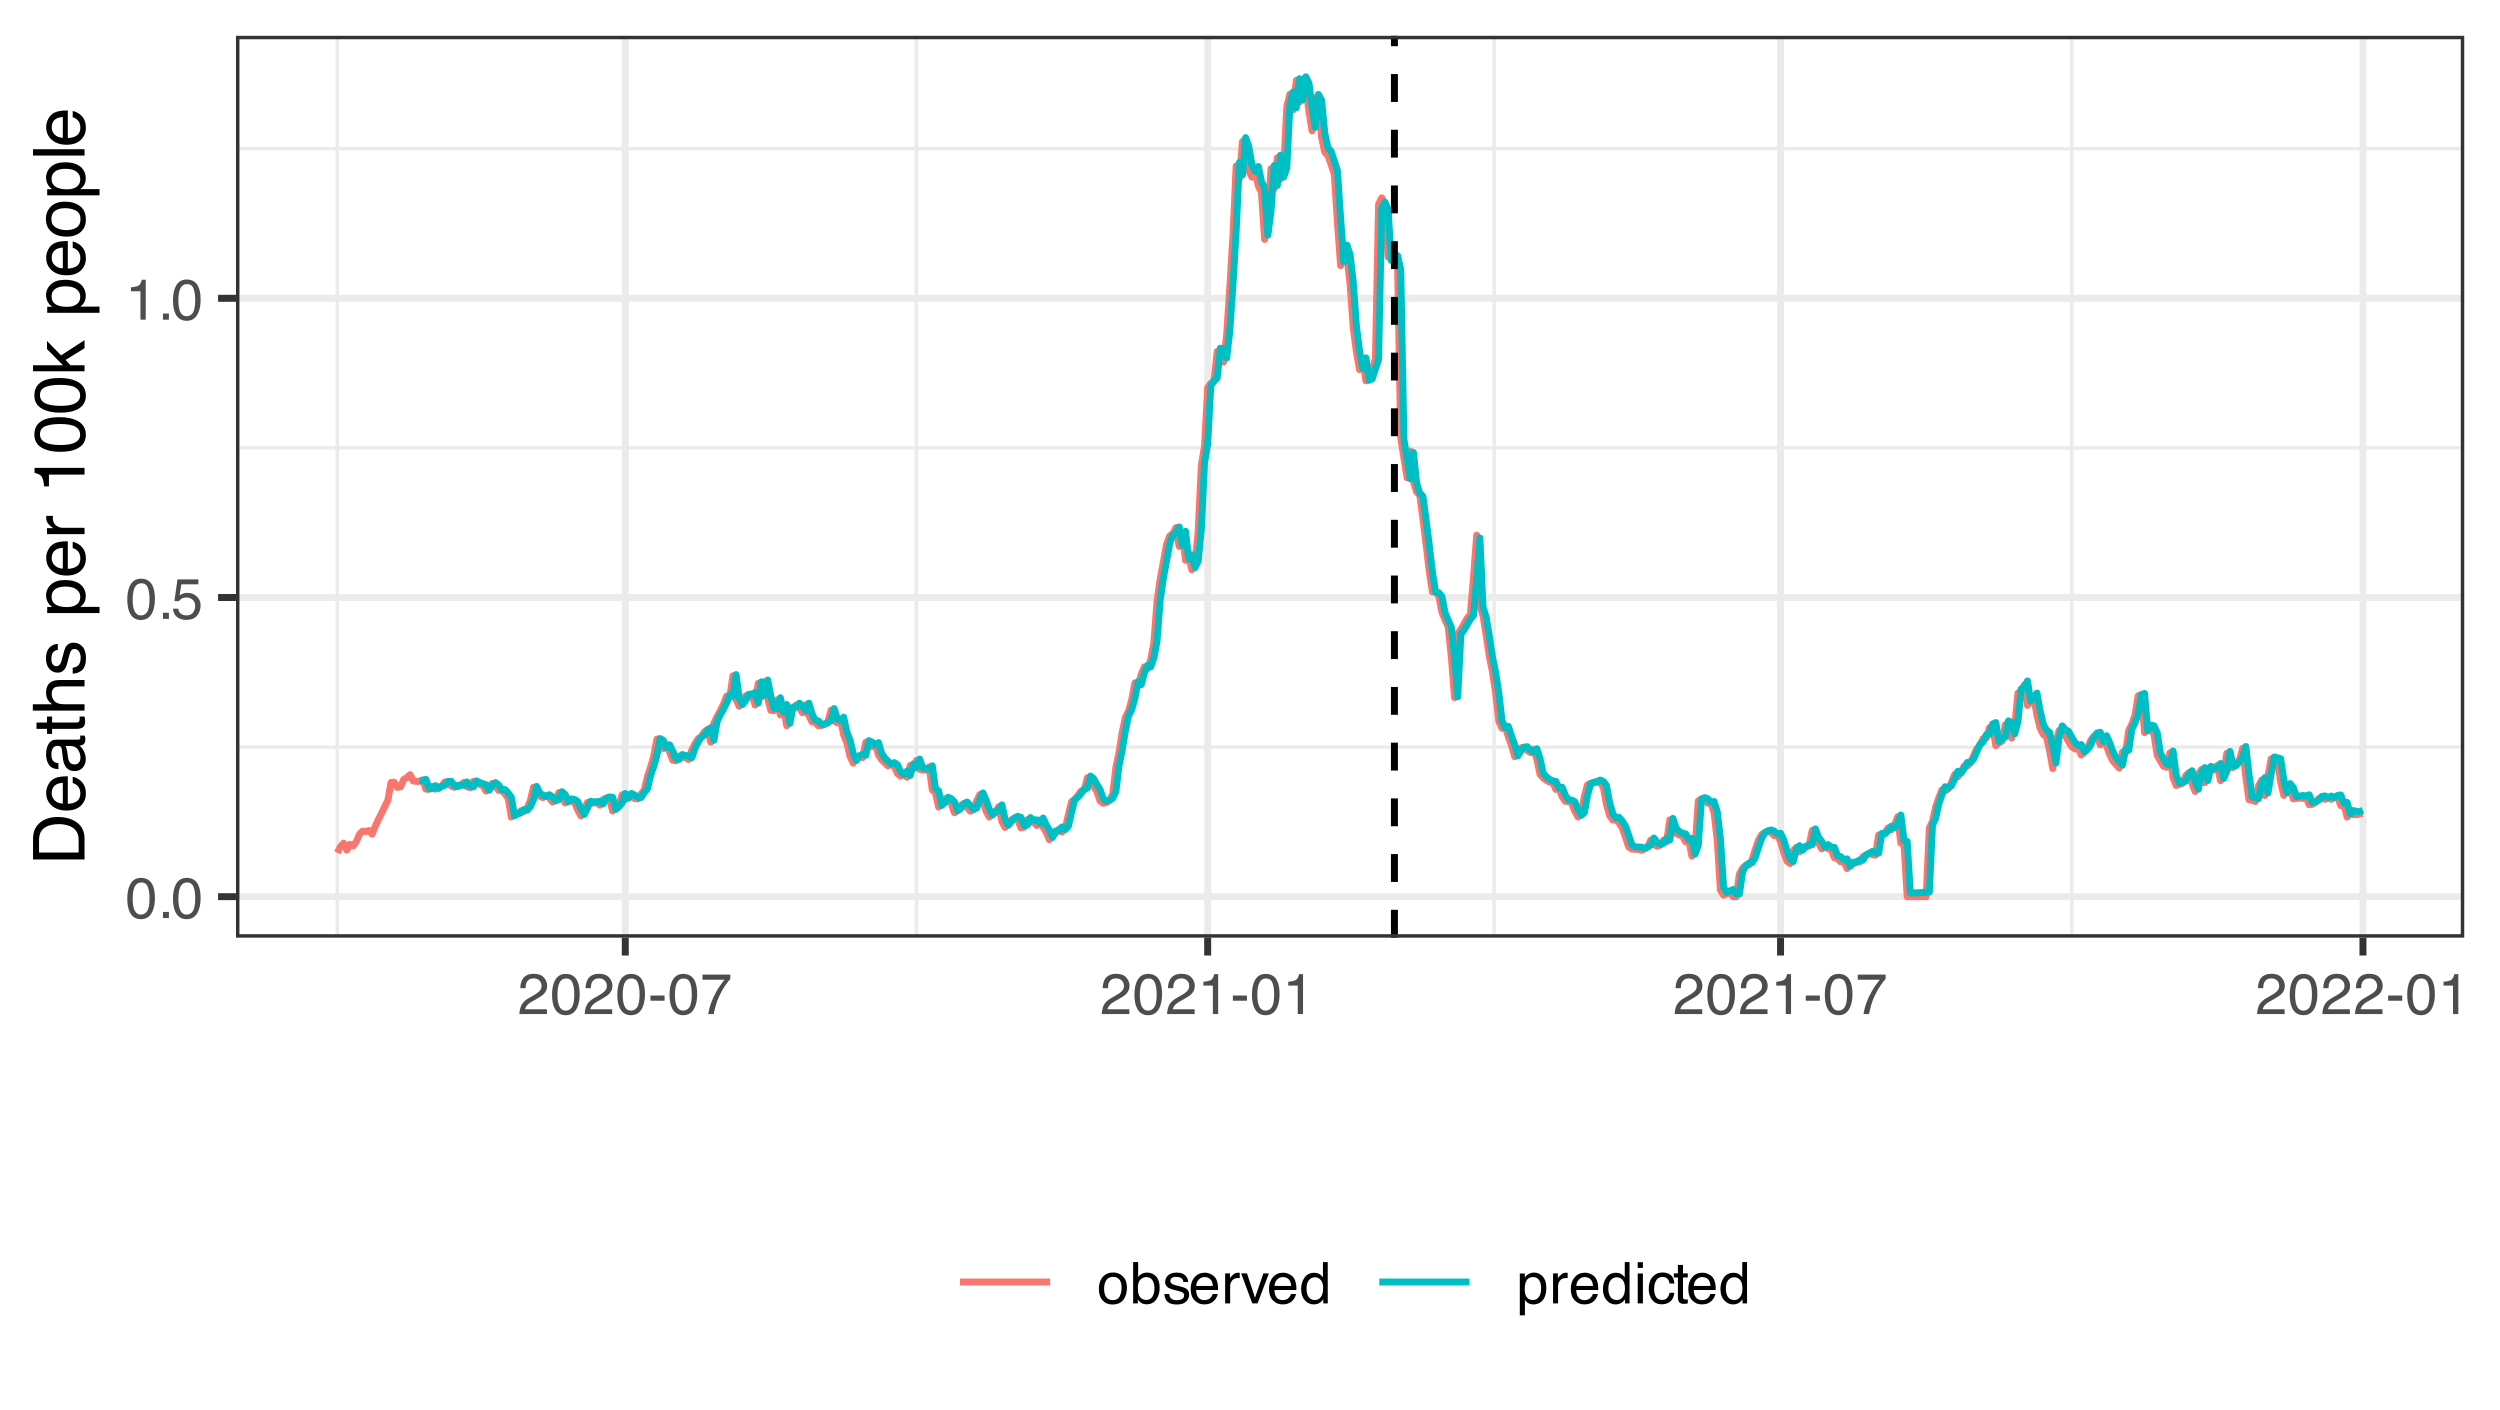<?xml version="1.0" encoding="UTF-8"?>
<svg xmlns="http://www.w3.org/2000/svg" xmlns:xlink="http://www.w3.org/1999/xlink" width="383" height="216" viewBox="0 0 383 216">
<defs>
<g>
<g id="glyph-0-0">
<path d="M 0.281 0 L 0.281 -6.312 L 5.297 -6.312 L 5.297 0 Z M 4.5 -0.797 L 4.5 -5.516 L 1.078 -5.516 L 1.078 -0.797 Z M 4.5 -0.797 "/>
</g>
<g id="glyph-0-1">
<path d="M 2.375 -6.156 C 3.176 -6.156 3.754 -5.828 4.109 -5.172 C 4.379 -4.66 4.516 -3.961 4.516 -3.078 C 4.516 -2.242 4.391 -1.555 4.141 -1.016 C 3.785 -0.223 3.195 0.172 2.375 0.172 C 1.633 0.172 1.082 -0.148 0.719 -0.797 C 0.426 -1.328 0.281 -2.047 0.281 -2.953 C 0.281 -3.648 0.367 -4.25 0.547 -4.75 C 0.879 -5.688 1.488 -6.156 2.375 -6.156 Z M 2.375 -0.531 C 2.77 -0.531 3.086 -0.707 3.328 -1.062 C 3.566 -1.426 3.688 -2.086 3.688 -3.047 C 3.688 -3.754 3.598 -4.332 3.422 -4.781 C 3.254 -5.227 2.922 -5.453 2.422 -5.453 C 1.973 -5.453 1.641 -5.238 1.422 -4.812 C 1.211 -4.383 1.109 -3.754 1.109 -2.922 C 1.109 -2.297 1.176 -1.789 1.312 -1.406 C 1.52 -0.82 1.875 -0.531 2.375 -0.531 Z M 2.375 -0.531 "/>
</g>
<g id="glyph-0-2">
<path d="M 0.75 -0.938 L 1.656 -0.938 L 1.656 0 L 0.75 0 Z M 0.75 -0.938 "/>
</g>
<g id="glyph-0-3">
<path d="M 1.094 -1.562 C 1.133 -1.125 1.336 -0.82 1.703 -0.656 C 1.879 -0.57 2.094 -0.531 2.344 -0.531 C 2.801 -0.531 3.141 -0.676 3.359 -0.969 C 3.578 -1.258 3.688 -1.582 3.688 -1.938 C 3.688 -2.363 3.555 -2.691 3.297 -2.922 C 3.035 -3.16 2.719 -3.281 2.344 -3.281 C 2.082 -3.281 1.852 -3.227 1.656 -3.125 C 1.469 -3.02 1.305 -2.879 1.172 -2.703 L 0.5 -2.734 L 0.969 -6.047 L 4.172 -6.047 L 4.172 -5.297 L 1.562 -5.297 L 1.297 -3.594 C 1.43 -3.695 1.566 -3.773 1.703 -3.828 C 1.93 -3.93 2.195 -3.984 2.5 -3.984 C 3.062 -3.984 3.535 -3.801 3.922 -3.438 C 4.316 -3.07 4.516 -2.609 4.516 -2.047 C 4.516 -1.461 4.332 -0.945 3.969 -0.5 C 3.613 -0.062 3.047 0.156 2.266 0.156 C 1.754 0.156 1.305 0.016 0.922 -0.266 C 0.547 -0.547 0.332 -0.977 0.281 -1.562 Z M 1.094 -1.562 "/>
</g>
<g id="glyph-0-4">
<path d="M 0.844 -4.359 L 0.844 -4.953 C 1.395 -5.004 1.781 -5.094 2 -5.219 C 2.227 -5.344 2.395 -5.645 2.5 -6.125 L 3.109 -6.125 L 3.109 0 L 2.297 0 L 2.297 -4.359 Z M 0.844 -4.359 "/>
</g>
<g id="glyph-0-5">
<path d="M 0.281 0 C 0.301 -0.531 0.406 -0.988 0.594 -1.375 C 0.789 -1.77 1.164 -2.129 1.719 -2.453 L 2.547 -2.922 C 2.91 -3.141 3.164 -3.328 3.312 -3.484 C 3.551 -3.711 3.672 -3.984 3.672 -4.297 C 3.672 -4.648 3.562 -4.93 3.344 -5.141 C 3.133 -5.359 2.848 -5.469 2.484 -5.469 C 1.961 -5.469 1.598 -5.266 1.391 -4.859 C 1.285 -4.648 1.227 -4.352 1.219 -3.969 L 0.422 -3.969 C 0.43 -4.5 0.531 -4.938 0.719 -5.281 C 1.051 -5.875 1.645 -6.172 2.5 -6.172 C 3.195 -6.172 3.707 -5.977 4.031 -5.594 C 4.363 -5.219 4.531 -4.797 4.531 -4.328 C 4.531 -3.836 4.352 -3.414 4 -3.062 C 3.801 -2.863 3.441 -2.617 2.922 -2.328 L 2.344 -2 C 2.062 -1.844 1.836 -1.695 1.672 -1.562 C 1.391 -1.312 1.211 -1.035 1.141 -0.734 L 4.5 -0.734 L 4.5 0 Z M 0.281 0 "/>
</g>
<g id="glyph-0-6">
<path d="M 0.359 -2.844 L 2.516 -2.844 L 2.516 -2.047 L 0.359 -2.047 Z M 0.359 -2.844 "/>
</g>
<g id="glyph-0-7">
<path d="M 4.594 -6.047 L 4.594 -5.375 C 4.395 -5.176 4.129 -4.836 3.797 -4.359 C 3.473 -3.891 3.188 -3.379 2.938 -2.828 C 2.688 -2.297 2.5 -1.812 2.375 -1.375 C 2.289 -1.082 2.18 -0.625 2.047 0 L 1.203 0 C 1.391 -1.176 1.816 -2.344 2.484 -3.5 C 2.879 -4.188 3.289 -4.773 3.719 -5.266 L 0.328 -5.266 L 0.328 -6.047 Z M 4.594 -6.047 "/>
</g>
<g id="glyph-0-8">
<path d="M 2.391 -0.5 C 2.898 -0.5 3.25 -0.691 3.438 -1.078 C 3.633 -1.461 3.734 -1.895 3.734 -2.375 C 3.734 -2.801 3.664 -3.148 3.531 -3.422 C 3.312 -3.848 2.938 -4.062 2.406 -4.062 C 1.926 -4.062 1.578 -3.879 1.359 -3.516 C 1.148 -3.16 1.047 -2.727 1.047 -2.219 C 1.047 -1.727 1.148 -1.316 1.359 -0.984 C 1.578 -0.66 1.922 -0.5 2.391 -0.5 Z M 2.422 -4.734 C 3.016 -4.734 3.516 -4.535 3.922 -4.141 C 4.336 -3.742 4.547 -3.16 4.547 -2.391 C 4.547 -1.648 4.363 -1.035 4 -0.547 C 3.633 -0.066 3.07 0.172 2.312 0.172 C 1.688 0.172 1.188 -0.039 0.812 -0.469 C 0.438 -0.895 0.25 -1.473 0.25 -2.203 C 0.25 -2.973 0.445 -3.586 0.844 -4.047 C 1.238 -4.504 1.766 -4.734 2.422 -4.734 Z M 2.391 -4.719 Z M 2.391 -4.719 "/>
</g>
<g id="glyph-0-9">
<path d="M 0.5 -6.328 L 1.266 -6.328 L 1.266 -4.047 C 1.43 -4.266 1.629 -4.43 1.859 -4.547 C 2.098 -4.66 2.352 -4.719 2.625 -4.719 C 3.195 -4.719 3.66 -4.52 4.016 -4.125 C 4.379 -3.738 4.562 -3.16 4.562 -2.391 C 4.562 -1.66 4.383 -1.055 4.031 -0.578 C 3.676 -0.098 3.188 0.141 2.562 0.141 C 2.219 0.141 1.922 0.055 1.672 -0.109 C 1.535 -0.203 1.383 -0.363 1.219 -0.594 L 1.219 0 L 0.5 0 Z M 2.516 -0.531 C 2.93 -0.531 3.242 -0.695 3.453 -1.031 C 3.66 -1.363 3.766 -1.801 3.766 -2.344 C 3.766 -2.832 3.66 -3.234 3.453 -3.547 C 3.242 -3.867 2.938 -4.031 2.531 -4.031 C 2.188 -4.031 1.879 -3.898 1.609 -3.641 C 1.348 -3.379 1.219 -2.945 1.219 -2.344 C 1.219 -1.914 1.27 -1.566 1.375 -1.297 C 1.582 -0.785 1.961 -0.531 2.516 -0.531 Z M 2.516 -0.531 "/>
</g>
<g id="glyph-0-10">
<path d="M 1.031 -1.438 C 1.051 -1.188 1.113 -0.988 1.219 -0.844 C 1.414 -0.602 1.754 -0.484 2.234 -0.484 C 2.516 -0.484 2.766 -0.539 2.984 -0.656 C 3.203 -0.781 3.312 -0.973 3.312 -1.234 C 3.312 -1.43 3.223 -1.582 3.047 -1.688 C 2.941 -1.75 2.723 -1.82 2.391 -1.906 L 1.781 -2.062 C 1.383 -2.164 1.094 -2.273 0.906 -2.391 C 0.57 -2.598 0.406 -2.891 0.406 -3.266 C 0.406 -3.691 0.562 -4.039 0.875 -4.312 C 1.195 -4.582 1.617 -4.719 2.141 -4.719 C 2.836 -4.719 3.336 -4.516 3.641 -4.109 C 3.836 -3.848 3.93 -3.57 3.922 -3.281 L 3.203 -3.281 C 3.18 -3.457 3.117 -3.613 3.016 -3.75 C 2.836 -3.957 2.531 -4.062 2.094 -4.062 C 1.801 -4.062 1.578 -4.004 1.422 -3.891 C 1.273 -3.773 1.203 -3.629 1.203 -3.453 C 1.203 -3.254 1.301 -3.094 1.5 -2.969 C 1.613 -2.895 1.781 -2.832 2 -2.781 L 2.516 -2.656 C 3.066 -2.52 3.438 -2.391 3.625 -2.266 C 3.926 -2.066 4.078 -1.754 4.078 -1.328 C 4.078 -0.922 3.922 -0.566 3.609 -0.266 C 3.305 0.023 2.832 0.172 2.188 0.172 C 1.508 0.172 1.023 0.02 0.734 -0.281 C 0.453 -0.594 0.301 -0.977 0.281 -1.438 Z M 2.172 -4.719 Z M 2.172 -4.719 "/>
</g>
<g id="glyph-0-11">
<path d="M 2.484 -4.703 C 2.805 -4.703 3.117 -4.625 3.422 -4.469 C 3.734 -4.32 3.969 -4.125 4.125 -3.875 C 4.281 -3.645 4.383 -3.375 4.438 -3.062 C 4.488 -2.852 4.516 -2.516 4.516 -2.047 L 1.141 -2.047 C 1.148 -1.586 1.258 -1.211 1.469 -0.922 C 1.676 -0.641 1.992 -0.5 2.422 -0.5 C 2.828 -0.5 3.148 -0.633 3.391 -0.906 C 3.523 -1.062 3.625 -1.238 3.688 -1.438 L 4.453 -1.438 C 4.43 -1.27 4.363 -1.082 4.25 -0.875 C 4.133 -0.664 4.004 -0.5 3.859 -0.375 C 3.629 -0.145 3.344 0.008 3 0.094 C 2.812 0.133 2.598 0.156 2.359 0.156 C 1.785 0.156 1.301 -0.051 0.906 -0.469 C 0.508 -0.883 0.312 -1.469 0.312 -2.219 C 0.312 -2.945 0.508 -3.539 0.906 -4 C 1.312 -4.469 1.836 -4.703 2.484 -4.703 Z M 3.719 -2.672 C 3.688 -3.004 3.613 -3.27 3.5 -3.469 C 3.281 -3.844 2.926 -4.031 2.438 -4.031 C 2.082 -4.031 1.785 -3.898 1.547 -3.641 C 1.305 -3.391 1.176 -3.066 1.156 -2.672 Z M 2.406 -4.719 Z M 2.406 -4.719 "/>
</g>
<g id="glyph-0-12">
<path d="M 0.594 -4.594 L 1.328 -4.594 L 1.328 -3.812 C 1.379 -3.957 1.523 -4.141 1.766 -4.359 C 2.004 -4.586 2.273 -4.703 2.578 -4.703 C 2.586 -4.703 2.609 -4.695 2.641 -4.688 C 2.68 -4.688 2.742 -4.688 2.828 -4.688 L 2.828 -3.859 C 2.773 -3.867 2.727 -3.875 2.688 -3.875 C 2.656 -3.883 2.617 -3.891 2.578 -3.891 C 2.18 -3.891 1.879 -3.766 1.672 -3.516 C 1.461 -3.266 1.359 -2.973 1.359 -2.641 L 1.359 0 L 0.594 0 Z M 0.594 -4.594 "/>
</g>
<g id="glyph-0-13">
<path d="M 0.938 -4.594 L 2.172 -0.859 L 3.453 -4.594 L 4.297 -4.594 L 2.562 0 L 1.75 0 L 0.047 -4.594 Z M 0.938 -4.594 "/>
</g>
<g id="glyph-0-14">
<path d="M 1.062 -2.25 C 1.062 -1.75 1.164 -1.332 1.375 -1 C 1.582 -0.676 1.914 -0.516 2.375 -0.516 C 2.727 -0.516 3.02 -0.664 3.25 -0.969 C 3.488 -1.281 3.609 -1.723 3.609 -2.297 C 3.609 -2.879 3.488 -3.305 3.25 -3.578 C 3.008 -3.859 2.711 -4 2.359 -4 C 1.973 -4 1.66 -3.848 1.422 -3.547 C 1.18 -3.254 1.062 -2.82 1.062 -2.25 Z M 2.219 -4.688 C 2.57 -4.688 2.867 -4.609 3.109 -4.453 C 3.242 -4.367 3.398 -4.219 3.578 -4 L 3.578 -6.328 L 4.312 -6.328 L 4.312 0 L 3.625 0 L 3.625 -0.641 C 3.438 -0.359 3.219 -0.156 2.969 -0.031 C 2.727 0.094 2.453 0.156 2.141 0.156 C 1.617 0.156 1.172 -0.055 0.797 -0.484 C 0.422 -0.91 0.234 -1.484 0.234 -2.203 C 0.234 -2.867 0.406 -3.445 0.75 -3.938 C 1.094 -4.438 1.582 -4.688 2.219 -4.688 Z M 2.219 -4.688 "/>
</g>
<g id="glyph-0-15">
<path d="M 2.516 -0.516 C 2.867 -0.516 3.164 -0.664 3.406 -0.969 C 3.645 -1.27 3.766 -1.723 3.766 -2.328 C 3.766 -2.691 3.711 -3.004 3.609 -3.266 C 3.41 -3.773 3.047 -4.031 2.516 -4.031 C 1.973 -4.031 1.602 -3.766 1.406 -3.234 C 1.301 -2.941 1.25 -2.578 1.25 -2.141 C 1.25 -1.785 1.301 -1.484 1.406 -1.234 C 1.602 -0.754 1.973 -0.516 2.516 -0.516 Z M 0.5 -4.578 L 1.266 -4.578 L 1.266 -3.969 C 1.41 -4.176 1.578 -4.336 1.766 -4.453 C 2.023 -4.629 2.332 -4.719 2.688 -4.719 C 3.207 -4.719 3.648 -4.516 4.016 -4.109 C 4.379 -3.711 4.562 -3.145 4.562 -2.406 C 4.562 -1.395 4.297 -0.676 3.766 -0.25 C 3.43 0.02 3.047 0.156 2.609 0.156 C 2.266 0.156 1.973 0.078 1.734 -0.078 C 1.598 -0.16 1.445 -0.305 1.281 -0.516 L 1.281 1.828 L 0.5 1.828 Z M 0.5 -4.578 "/>
</g>
<g id="glyph-0-16">
<path d="M 0.562 -4.578 L 1.359 -4.578 L 1.359 0 L 0.562 0 Z M 0.562 -6.312 L 1.359 -6.312 L 1.359 -5.438 L 0.562 -5.438 Z M 0.562 -6.312 "/>
</g>
<g id="glyph-0-17">
<path d="M 2.344 -4.734 C 2.863 -4.734 3.285 -4.609 3.609 -4.359 C 3.93 -4.109 4.125 -3.672 4.188 -3.047 L 3.438 -3.047 C 3.395 -3.336 3.289 -3.578 3.125 -3.766 C 2.957 -3.953 2.695 -4.047 2.344 -4.047 C 1.852 -4.047 1.5 -3.801 1.281 -3.312 C 1.145 -3.008 1.078 -2.629 1.078 -2.172 C 1.078 -1.703 1.172 -1.312 1.359 -1 C 1.555 -0.688 1.867 -0.531 2.297 -0.531 C 2.609 -0.531 2.859 -0.625 3.047 -0.812 C 3.234 -1.008 3.363 -1.281 3.438 -1.625 L 4.188 -1.625 C 4.102 -1.02 3.891 -0.57 3.547 -0.281 C 3.203 0 2.766 0.141 2.234 0.141 C 1.629 0.141 1.145 -0.078 0.781 -0.516 C 0.426 -0.961 0.25 -1.516 0.25 -2.172 C 0.25 -2.984 0.445 -3.613 0.844 -4.062 C 1.238 -4.508 1.738 -4.734 2.344 -4.734 Z M 2.219 -4.719 Z M 2.219 -4.719 "/>
</g>
<g id="glyph-0-18">
<path d="M 0.719 -5.891 L 1.5 -5.891 L 1.5 -4.594 L 2.234 -4.594 L 2.234 -3.969 L 1.5 -3.969 L 1.5 -0.969 C 1.5 -0.801 1.555 -0.691 1.672 -0.641 C 1.723 -0.609 1.82 -0.594 1.969 -0.594 C 2 -0.594 2.035 -0.594 2.078 -0.594 C 2.129 -0.594 2.18 -0.598 2.234 -0.609 L 2.234 0 C 2.148 0.02 2.055 0.035 1.953 0.047 C 1.859 0.066 1.758 0.078 1.656 0.078 C 1.289 0.078 1.039 -0.016 0.906 -0.203 C 0.781 -0.391 0.719 -0.629 0.719 -0.922 L 0.719 -3.969 L 0.094 -3.969 L 0.094 -4.594 L 0.719 -4.594 Z M 0.719 -5.891 "/>
</g>
<g id="glyph-1-0">
<path d="M 0 -0.359 L -7.891 -0.359 L -7.891 -6.625 L 0 -6.625 Z M -0.984 -5.625 L -6.906 -5.625 L -6.906 -1.344 L -0.984 -1.344 Z M -0.984 -5.625 "/>
</g>
<g id="glyph-1-1">
<path d="M -0.906 -3.875 C -0.906 -4.227 -0.945 -4.523 -1.031 -4.766 C -1.164 -5.172 -1.43 -5.508 -1.828 -5.781 C -2.148 -5.988 -2.562 -6.141 -3.062 -6.234 C -3.352 -6.285 -3.629 -6.312 -3.891 -6.312 C -4.859 -6.312 -5.613 -6.117 -6.156 -5.734 C -6.695 -5.348 -6.969 -4.723 -6.969 -3.859 L -6.969 -1.953 L -0.906 -1.953 Z M -7.891 -0.891 L -7.891 -4.078 C -7.891 -5.16 -7.504 -6.004 -6.734 -6.609 C -6.035 -7.141 -5.145 -7.406 -4.062 -7.406 C -3.227 -7.406 -2.473 -7.25 -1.797 -6.938 C -0.598 -6.383 0 -5.43 0 -4.078 L 0 -0.891 Z M -7.891 -0.891 "/>
</g>
<g id="glyph-1-2">
<path d="M -5.875 -3.109 C -5.875 -3.516 -5.781 -3.906 -5.594 -4.281 C -5.406 -4.664 -5.156 -4.961 -4.844 -5.172 C -4.562 -5.359 -4.223 -5.484 -3.828 -5.547 C -3.566 -5.609 -3.145 -5.641 -2.562 -5.641 L -2.562 -1.422 C -1.977 -1.441 -1.508 -1.578 -1.156 -1.828 C -0.812 -2.086 -0.641 -2.488 -0.641 -3.031 C -0.641 -3.539 -0.805 -3.945 -1.141 -4.25 C -1.328 -4.414 -1.551 -4.535 -1.812 -4.609 L -1.812 -5.562 C -1.594 -5.531 -1.352 -5.441 -1.094 -5.297 C -0.832 -5.16 -0.625 -5.004 -0.469 -4.828 C -0.176 -4.535 0.02 -4.176 0.125 -3.75 C 0.176 -3.508 0.203 -3.242 0.203 -2.953 C 0.203 -2.234 -0.055 -1.625 -0.578 -1.125 C -1.098 -0.633 -1.828 -0.391 -2.766 -0.391 C -3.691 -0.391 -4.441 -0.641 -5.016 -1.141 C -5.586 -1.641 -5.875 -2.297 -5.875 -3.109 Z M -3.328 -4.641 C -3.754 -4.609 -4.094 -4.52 -4.344 -4.375 C -4.801 -4.102 -5.031 -3.66 -5.031 -3.047 C -5.031 -2.598 -4.867 -2.223 -4.547 -1.922 C -4.234 -1.629 -3.828 -1.473 -3.328 -1.453 Z M -5.891 -3.016 Z M -5.891 -3.016 "/>
</g>
<g id="glyph-1-3">
<path d="M -1.531 -1.453 C -1.25 -1.453 -1.023 -1.551 -0.859 -1.75 C -0.703 -1.957 -0.625 -2.203 -0.625 -2.484 C -0.625 -2.816 -0.703 -3.145 -0.859 -3.469 C -1.117 -4.008 -1.551 -4.281 -2.156 -4.281 L -2.922 -4.281 C -2.848 -4.156 -2.785 -4 -2.734 -3.812 C -2.691 -3.633 -2.656 -3.453 -2.625 -3.266 L -2.562 -2.688 C -2.508 -2.332 -2.438 -2.066 -2.344 -1.891 C -2.164 -1.598 -1.895 -1.453 -1.531 -1.453 Z M -3.484 -3.797 C -3.516 -4.016 -3.609 -4.16 -3.766 -4.234 C -3.848 -4.273 -3.973 -4.297 -4.141 -4.297 C -4.461 -4.297 -4.695 -4.176 -4.844 -3.938 C -5 -3.707 -5.078 -3.375 -5.078 -2.938 C -5.078 -2.438 -4.941 -2.082 -4.672 -1.875 C -4.516 -1.75 -4.289 -1.672 -4 -1.641 L -4 -0.734 C -4.707 -0.754 -5.195 -0.984 -5.469 -1.422 C -5.75 -1.867 -5.891 -2.383 -5.891 -2.969 C -5.891 -3.645 -5.758 -4.191 -5.5 -4.609 C -5.25 -5.035 -4.848 -5.25 -4.297 -5.25 L -0.984 -5.25 C -0.891 -5.25 -0.812 -5.266 -0.75 -5.297 C -0.688 -5.336 -0.656 -5.426 -0.656 -5.562 C -0.656 -5.602 -0.656 -5.648 -0.656 -5.703 C -0.664 -5.766 -0.676 -5.82 -0.688 -5.875 L 0.031 -5.875 C 0.07 -5.727 0.098 -5.613 0.109 -5.531 C 0.117 -5.457 0.125 -5.352 0.125 -5.219 C 0.125 -4.883 0.004 -4.641 -0.234 -4.484 C -0.359 -4.41 -0.535 -4.359 -0.766 -4.328 C -0.504 -4.129 -0.281 -3.844 -0.094 -3.469 C 0.094 -3.102 0.188 -2.695 0.188 -2.25 C 0.188 -1.719 0.023 -1.281 -0.297 -0.938 C -0.617 -0.602 -1.023 -0.438 -1.516 -0.438 C -2.047 -0.438 -2.457 -0.602 -2.75 -0.938 C -3.039 -1.27 -3.223 -1.707 -3.297 -2.25 Z M -5.891 -2.984 Z M -5.891 -2.984 "/>
</g>
<g id="glyph-1-4">
<path d="M -7.359 -0.906 L -7.359 -1.875 L -5.75 -1.875 L -5.75 -2.797 L -4.969 -2.797 L -4.969 -1.875 L -1.203 -1.875 C -1.004 -1.875 -0.875 -1.941 -0.812 -2.078 C -0.77 -2.16 -0.75 -2.285 -0.75 -2.453 C -0.75 -2.504 -0.75 -2.555 -0.75 -2.609 C -0.75 -2.66 -0.754 -2.723 -0.766 -2.797 L 0 -2.797 C 0.031 -2.68 0.051 -2.562 0.062 -2.438 C 0.082 -2.32 0.094 -2.195 0.094 -2.062 C 0.094 -1.613 -0.02 -1.305 -0.25 -1.141 C -0.488 -0.984 -0.789 -0.906 -1.156 -0.906 L -4.969 -0.906 L -4.969 -0.125 L -5.75 -0.125 L -5.75 -0.906 Z M -7.359 -0.906 "/>
</g>
<g id="glyph-1-5">
<path d="M -7.922 -0.703 L -7.922 -1.672 L -4.969 -1.672 C -5.258 -1.898 -5.469 -2.109 -5.594 -2.297 C -5.789 -2.609 -5.891 -2.992 -5.891 -3.453 C -5.891 -4.285 -5.598 -4.852 -5.016 -5.156 C -4.691 -5.312 -4.25 -5.391 -3.688 -5.391 L 0 -5.391 L 0 -4.406 L -3.625 -4.406 C -4.051 -4.406 -4.363 -4.352 -4.562 -4.25 C -4.875 -4.07 -5.031 -3.738 -5.031 -3.25 C -5.031 -2.852 -4.891 -2.488 -4.609 -2.156 C -4.336 -1.832 -3.816 -1.672 -3.047 -1.672 L 0 -1.672 L 0 -0.703 Z M -7.922 -0.703 "/>
</g>
<g id="glyph-1-6">
<path d="M -1.812 -1.281 C -1.488 -1.312 -1.238 -1.395 -1.062 -1.531 C -0.75 -1.77 -0.594 -2.191 -0.594 -2.797 C -0.594 -3.148 -0.672 -3.461 -0.828 -3.734 C -0.984 -4.004 -1.223 -4.141 -1.547 -4.141 C -1.797 -4.141 -1.984 -4.031 -2.109 -3.812 C -2.191 -3.676 -2.285 -3.398 -2.391 -2.984 L -2.578 -2.219 C -2.703 -1.727 -2.836 -1.367 -2.984 -1.141 C -3.254 -0.723 -3.617 -0.516 -4.078 -0.516 C -4.617 -0.516 -5.055 -0.707 -5.391 -1.094 C -5.734 -1.488 -5.906 -2.02 -5.906 -2.688 C -5.906 -3.551 -5.648 -4.176 -5.141 -4.562 C -4.816 -4.801 -4.469 -4.914 -4.094 -4.906 L -4.094 -4 C -4.312 -3.977 -4.508 -3.898 -4.688 -3.766 C -4.945 -3.547 -5.078 -3.16 -5.078 -2.609 C -5.078 -2.242 -5.004 -1.969 -4.859 -1.781 C -4.723 -1.594 -4.539 -1.5 -4.312 -1.5 C -4.062 -1.5 -3.863 -1.625 -3.719 -1.875 C -3.625 -2.008 -3.539 -2.219 -3.469 -2.5 L -3.312 -3.141 C -3.145 -3.836 -2.984 -4.301 -2.828 -4.531 C -2.578 -4.914 -2.191 -5.109 -1.672 -5.109 C -1.148 -5.109 -0.703 -4.91 -0.328 -4.516 C 0.035 -4.129 0.219 -3.539 0.219 -2.75 C 0.219 -1.895 0.023 -1.285 -0.359 -0.922 C -0.754 -0.566 -1.238 -0.379 -1.812 -0.359 Z M -5.891 -2.719 Z M -5.891 -2.719 "/>
</g>
<g id="glyph-1-7">
</g>
<g id="glyph-1-8">
<path d="M -0.656 -3.141 C -0.656 -3.586 -0.844 -3.957 -1.219 -4.25 C -1.594 -4.551 -2.156 -4.703 -2.906 -4.703 C -3.363 -4.703 -3.758 -4.641 -4.094 -4.516 C -4.727 -4.266 -5.047 -3.805 -5.047 -3.141 C -5.047 -2.461 -4.711 -2.004 -4.047 -1.766 C -3.68 -1.629 -3.223 -1.562 -2.672 -1.562 C -2.234 -1.562 -1.859 -1.629 -1.547 -1.766 C -0.953 -2.016 -0.656 -2.473 -0.656 -3.141 Z M -5.719 -0.641 L -5.719 -1.578 L -4.969 -1.578 C -5.227 -1.766 -5.426 -1.973 -5.562 -2.203 C -5.781 -2.535 -5.891 -2.922 -5.891 -3.359 C -5.891 -4.004 -5.641 -4.555 -5.141 -5.016 C -4.641 -5.473 -3.926 -5.703 -3 -5.703 C -1.75 -5.703 -0.852 -5.375 -0.312 -4.719 C 0.02 -4.301 0.188 -3.816 0.188 -3.266 C 0.188 -2.828 0.094 -2.461 -0.094 -2.172 C -0.195 -2.004 -0.379 -1.812 -0.641 -1.594 L 2.297 -1.594 L 2.297 -0.641 Z M -5.719 -0.641 "/>
</g>
<g id="glyph-1-9">
<path d="M -5.75 -0.734 L -5.75 -1.656 L -4.766 -1.656 C -4.953 -1.727 -5.18 -1.91 -5.453 -2.203 C -5.734 -2.492 -5.875 -2.832 -5.875 -3.219 C -5.875 -3.238 -5.875 -3.27 -5.875 -3.312 C -5.875 -3.352 -5.867 -3.426 -5.859 -3.531 L -4.828 -3.531 C -4.836 -3.477 -4.844 -3.426 -4.844 -3.375 C -4.852 -3.32 -4.859 -3.27 -4.859 -3.219 C -4.859 -2.727 -4.703 -2.352 -4.391 -2.094 C -4.078 -1.832 -3.719 -1.703 -3.312 -1.703 L 0 -1.703 L 0 -0.734 Z M -5.75 -0.734 "/>
</g>
<g id="glyph-1-10">
<path d="M -5.453 -1.047 L -6.188 -1.047 C -6.258 -1.742 -6.375 -2.227 -6.531 -2.5 C -6.688 -2.781 -7.062 -2.988 -7.656 -3.125 L -7.656 -3.891 L 0 -3.891 L 0 -2.859 L -5.453 -2.859 Z M -5.453 -1.047 "/>
</g>
<g id="glyph-1-11">
<path d="M -7.688 -2.969 C -7.688 -3.969 -7.281 -4.691 -6.469 -5.141 C -5.832 -5.484 -4.961 -5.656 -3.859 -5.656 C -2.805 -5.656 -1.941 -5.5 -1.266 -5.188 C -0.285 -4.727 0.203 -3.988 0.203 -2.969 C 0.203 -2.039 -0.195 -1.352 -1 -0.906 C -1.664 -0.531 -2.562 -0.344 -3.688 -0.344 C -4.562 -0.344 -5.312 -0.457 -5.938 -0.688 C -7.102 -1.102 -7.688 -1.863 -7.688 -2.969 Z M -0.672 -2.969 C -0.672 -3.469 -0.891 -3.863 -1.328 -4.156 C -1.773 -4.457 -2.602 -4.609 -3.812 -4.609 C -4.688 -4.609 -5.406 -4.5 -5.969 -4.281 C -6.539 -4.07 -6.828 -3.656 -6.828 -3.031 C -6.828 -2.469 -6.555 -2.051 -6.016 -1.781 C -5.484 -1.52 -4.695 -1.391 -3.656 -1.391 C -2.863 -1.391 -2.234 -1.473 -1.766 -1.641 C -1.035 -1.898 -0.672 -2.344 -0.672 -2.969 Z M -0.672 -2.969 "/>
</g>
<g id="glyph-1-12">
<path d="M -7.891 -0.688 L -7.891 -1.609 L -3.312 -1.609 L -5.75 -4.094 L -5.75 -5.328 L -3.594 -3.125 L 0 -5.453 L 0 -4.219 L -2.906 -2.422 L -2.156 -1.609 L 0 -1.609 L 0 -0.688 Z M -7.891 -0.688 "/>
</g>
<g id="glyph-1-13">
<path d="M -0.625 -2.984 C -0.625 -3.629 -0.863 -4.07 -1.344 -4.312 C -1.832 -4.551 -2.375 -4.672 -2.969 -4.672 C -3.508 -4.672 -3.945 -4.582 -4.281 -4.406 C -4.812 -4.133 -5.078 -3.664 -5.078 -3 C -5.078 -2.406 -4.848 -1.973 -4.391 -1.703 C -3.941 -1.441 -3.398 -1.312 -2.766 -1.312 C -2.148 -1.312 -1.641 -1.441 -1.234 -1.703 C -0.828 -1.973 -0.625 -2.398 -0.625 -2.984 Z M -5.922 -3.031 C -5.922 -3.77 -5.672 -4.395 -5.172 -4.906 C -4.68 -5.414 -3.957 -5.672 -3 -5.672 C -2.07 -5.672 -1.305 -5.445 -0.703 -5 C -0.098 -4.551 0.203 -3.852 0.203 -2.906 C 0.203 -2.113 -0.062 -1.484 -0.594 -1.016 C -1.125 -0.547 -1.844 -0.312 -2.75 -0.312 C -3.719 -0.312 -4.488 -0.555 -5.062 -1.047 C -5.633 -1.535 -5.922 -2.195 -5.922 -3.031 Z M -5.891 -3 Z M -5.891 -3 "/>
</g>
<g id="glyph-1-14">
<path d="M -7.891 -0.734 L -7.891 -1.703 L 0 -1.703 L 0 -0.734 Z M -7.891 -0.734 "/>
</g>
</g>
<clipPath id="clip-0">
<path clip-rule="nonzero" d="M 36.152 5.48 L 377.523 5.48 L 377.523 143.652 L 36.152 143.652 Z M 36.152 5.48 "/>
</clipPath>
<clipPath id="clip-1">
<path clip-rule="nonzero" d="M 36.152 114 L 377.523 114 L 377.523 115 L 36.152 115 Z M 36.152 114 "/>
</clipPath>
<clipPath id="clip-2">
<path clip-rule="nonzero" d="M 36.152 68 L 377.523 68 L 377.523 69 L 36.152 69 Z M 36.152 68 "/>
</clipPath>
<clipPath id="clip-3">
<path clip-rule="nonzero" d="M 36.152 22 L 377.523 22 L 377.523 24 L 36.152 24 Z M 36.152 22 "/>
</clipPath>
<clipPath id="clip-4">
<path clip-rule="nonzero" d="M 51 5.48 L 52 5.48 L 52 143.652 L 51 143.652 Z M 51 5.48 "/>
</clipPath>
<clipPath id="clip-5">
<path clip-rule="nonzero" d="M 140 5.48 L 141 5.48 L 141 143.652 L 140 143.652 Z M 140 5.48 "/>
</clipPath>
<clipPath id="clip-6">
<path clip-rule="nonzero" d="M 228 5.48 L 230 5.48 L 230 143.652 L 228 143.652 Z M 228 5.48 "/>
</clipPath>
<clipPath id="clip-7">
<path clip-rule="nonzero" d="M 317 5.48 L 318 5.48 L 318 143.652 L 317 143.652 Z M 317 5.48 "/>
</clipPath>
<clipPath id="clip-8">
<path clip-rule="nonzero" d="M 36.152 136 L 377.523 136 L 377.523 138 L 36.152 138 Z M 36.152 136 "/>
</clipPath>
<clipPath id="clip-9">
<path clip-rule="nonzero" d="M 36.152 91 L 377.523 91 L 377.523 93 L 36.152 93 Z M 36.152 91 "/>
</clipPath>
<clipPath id="clip-10">
<path clip-rule="nonzero" d="M 36.152 45 L 377.523 45 L 377.523 47 L 36.152 47 Z M 36.152 45 "/>
</clipPath>
<clipPath id="clip-11">
<path clip-rule="nonzero" d="M 95 5.48 L 97 5.48 L 97 143.652 L 95 143.652 Z M 95 5.48 "/>
</clipPath>
<clipPath id="clip-12">
<path clip-rule="nonzero" d="M 184 5.48 L 186 5.48 L 186 143.652 L 184 143.652 Z M 184 5.48 "/>
</clipPath>
<clipPath id="clip-13">
<path clip-rule="nonzero" d="M 272 5.48 L 274 5.48 L 274 143.652 L 272 143.652 Z M 272 5.48 "/>
</clipPath>
<clipPath id="clip-14">
<path clip-rule="nonzero" d="M 361 5.48 L 363 5.48 L 363 143.652 L 361 143.652 Z M 361 5.48 "/>
</clipPath>
<clipPath id="clip-15">
<path clip-rule="nonzero" d="M 213 5.48 L 215 5.48 L 215 143.652 L 213 143.652 Z M 213 5.48 "/>
</clipPath>
<clipPath id="clip-16">
<path clip-rule="nonzero" d="M 36.152 5.48 L 377.523 5.48 L 377.523 143.652 L 36.152 143.652 Z M 36.152 5.48 "/>
</clipPath>
</defs>
<rect x="-38.3" y="-21.6" width="459.6" height="259.2" fill="rgb(100%, 100%, 100%)" fill-opacity="1"/>
<rect x="-38.3" y="-21.6" width="459.6" height="259.2" fill="rgb(100%, 100%, 100%)" fill-opacity="1"/>
<path fill="none" stroke-width="1.067" stroke-linecap="round" stroke-linejoin="round" stroke="rgb(100%, 100%, 100%)" stroke-opacity="1" stroke-miterlimit="10" d="M 0 216 L 383 216 L 383 0 L 0 0 Z M 0 216 "/>
<g clip-path="url(#clip-0)">
<path fill-rule="nonzero" fill="rgb(100%, 100%, 100%)" fill-opacity="1" d="M 36.152 143.652 L 377.523 143.652 L 377.523 5.48 L 36.152 5.48 Z M 36.152 143.652 "/>
</g>
<g clip-path="url(#clip-1)">
<path fill="none" stroke-width="0.533" stroke-linecap="butt" stroke-linejoin="round" stroke="rgb(92.157%, 92.157%, 92.157%)" stroke-opacity="1" stroke-miterlimit="10" d="M 36.152 114.453 L 377.52 114.453 "/>
</g>
<g clip-path="url(#clip-2)">
<path fill="none" stroke-width="0.533" stroke-linecap="butt" stroke-linejoin="round" stroke="rgb(92.157%, 92.157%, 92.157%)" stroke-opacity="1" stroke-miterlimit="10" d="M 36.152 68.617 L 377.52 68.617 "/>
</g>
<g clip-path="url(#clip-3)">
<path fill="none" stroke-width="0.533" stroke-linecap="butt" stroke-linejoin="round" stroke="rgb(92.157%, 92.157%, 92.157%)" stroke-opacity="1" stroke-miterlimit="10" d="M 36.152 22.781 L 377.52 22.781 "/>
</g>
<g clip-path="url(#clip-4)">
<path fill="none" stroke-width="0.533" stroke-linecap="butt" stroke-linejoin="round" stroke="rgb(92.157%, 92.157%, 92.157%)" stroke-opacity="1" stroke-miterlimit="10" d="M 51.668 143.652 L 51.668 5.48 "/>
</g>
<g clip-path="url(#clip-5)">
<path fill="none" stroke-width="0.533" stroke-linecap="butt" stroke-linejoin="round" stroke="rgb(92.157%, 92.157%, 92.157%)" stroke-opacity="1" stroke-miterlimit="10" d="M 140.402 143.652 L 140.402 5.48 "/>
</g>
<g clip-path="url(#clip-6)">
<path fill="none" stroke-width="0.533" stroke-linecap="butt" stroke-linejoin="round" stroke="rgb(92.157%, 92.157%, 92.157%)" stroke-opacity="1" stroke-miterlimit="10" d="M 228.898 143.652 L 228.898 5.48 "/>
</g>
<g clip-path="url(#clip-7)">
<path fill="none" stroke-width="0.533" stroke-linecap="butt" stroke-linejoin="round" stroke="rgb(92.157%, 92.157%, 92.157%)" stroke-opacity="1" stroke-miterlimit="10" d="M 317.395 143.652 L 317.395 5.48 "/>
</g>
<g clip-path="url(#clip-8)">
<path fill="none" stroke-width="1.067" stroke-linecap="butt" stroke-linejoin="round" stroke="rgb(92.157%, 92.157%, 92.157%)" stroke-opacity="1" stroke-miterlimit="10" d="M 36.152 137.371 L 377.52 137.371 "/>
</g>
<g clip-path="url(#clip-9)">
<path fill="none" stroke-width="1.067" stroke-linecap="butt" stroke-linejoin="round" stroke="rgb(92.157%, 92.157%, 92.157%)" stroke-opacity="1" stroke-miterlimit="10" d="M 36.152 91.535 L 377.52 91.535 "/>
</g>
<g clip-path="url(#clip-10)">
<path fill="none" stroke-width="1.067" stroke-linecap="butt" stroke-linejoin="round" stroke="rgb(92.157%, 92.157%, 92.157%)" stroke-opacity="1" stroke-miterlimit="10" d="M 36.152 45.699 L 377.52 45.699 "/>
</g>
<g clip-path="url(#clip-11)">
<path fill="none" stroke-width="1.067" stroke-linecap="butt" stroke-linejoin="round" stroke="rgb(92.157%, 92.157%, 92.157%)" stroke-opacity="1" stroke-miterlimit="10" d="M 95.793 143.652 L 95.793 5.48 "/>
</g>
<g clip-path="url(#clip-12)">
<path fill="none" stroke-width="1.067" stroke-linecap="butt" stroke-linejoin="round" stroke="rgb(92.157%, 92.157%, 92.157%)" stroke-opacity="1" stroke-miterlimit="10" d="M 185.016 143.652 L 185.016 5.48 "/>
</g>
<g clip-path="url(#clip-13)">
<path fill="none" stroke-width="1.067" stroke-linecap="butt" stroke-linejoin="round" stroke="rgb(92.157%, 92.157%, 92.157%)" stroke-opacity="1" stroke-miterlimit="10" d="M 272.781 143.652 L 272.781 5.48 "/>
</g>
<g clip-path="url(#clip-14)">
<path fill="none" stroke-width="1.067" stroke-linecap="butt" stroke-linejoin="round" stroke="rgb(92.157%, 92.157%, 92.157%)" stroke-opacity="1" stroke-miterlimit="10" d="M 362.004 143.652 L 362.004 5.48 "/>
</g>
<path fill="none" stroke-width="1.067" stroke-linecap="butt" stroke-linejoin="round" stroke="rgb(97.255%, 46.275%, 42.745%)" stroke-opacity="1" stroke-miterlimit="10" d="M 51.668 130.645 L 52.152 129.715 L 52.637 129.172 L 53.121 130.238 L 53.605 129.344 L 54.094 129.598 L 54.578 128.953 L 55.062 127.824 L 55.547 127.328 L 56.031 127.395 L 56.516 127.23 L 57 127.793 L 57.484 126.598 L 57.973 125.539 L 58.457 124.578 L 58.941 123.582 L 59.426 122.59 L 59.91 119.871 L 60.395 119.84 L 60.879 120.633 L 61.367 120.535 L 61.852 119.406 L 62.336 119.141 L 62.82 118.68 L 63.305 119.641 L 63.789 119.707 L 64.273 119.707 L 64.762 119.473 L 65.246 120.898 L 65.73 120.934 L 66.215 120.469 L 66.699 120.898 L 67.184 120.566 L 67.668 120.402 L 68.152 119.805 L 68.641 119.773 L 69.125 120.434 L 69.609 120.602 L 70.094 120.301 L 70.578 120.367 L 71.062 119.871 L 71.547 120.535 L 72.035 120.668 L 72.52 119.707 L 73.004 120.004 L 73.488 120.168 L 73.973 120.336 L 74.457 121.195 L 74.941 120.434 L 75.426 120.004 L 75.914 120.402 L 76.398 121.098 L 76.883 121.098 L 77.367 121.629 L 77.852 122.289 L 78.336 125.176 L 78.82 124.809 L 79.309 124.742 L 79.793 124.215 L 80.277 124.312 L 80.762 123.781 L 81.246 122.656 L 81.73 120.602 L 82.215 121.66 L 82.699 121.992 L 83.188 122.191 L 83.672 121.895 L 84.156 122.223 L 84.641 122.855 L 85.125 122.656 L 85.609 121.43 L 86.094 121.859 L 86.582 123.02 L 87.066 122.555 L 87.551 122.656 L 88.035 122.988 L 88.52 124.113 L 89.004 125.008 L 89.488 124.047 L 89.977 122.953 L 90.461 123.055 L 90.945 123.02 L 91.43 122.953 L 91.914 123.352 L 92.398 122.488 L 92.883 122.289 L 93.367 122.355 L 93.855 124.246 L 94.34 123.816 L 94.824 123.25 L 95.309 121.762 L 95.793 122.488 L 96.277 121.762 L 96.762 122.027 L 97.25 122.355 L 97.734 122.391 L 98.219 121.629 L 98.703 121.031 L 99.188 118.977 L 99.672 117.52 L 100.156 115.828 L 100.641 113.211 L 101.129 113.508 L 101.613 114.668 L 102.098 114.203 L 102.582 115.199 L 103.066 116.457 L 103.551 116.559 L 104.035 115.828 L 104.523 115.992 L 105.008 116.059 L 105.492 116.359 L 105.977 114.934 L 106.461 113.938 L 106.945 113.176 L 107.43 112.844 L 107.914 112.117 L 108.402 111.75 L 108.887 113.707 L 109.371 110.789 L 109.855 109.797 L 110.34 108.902 L 110.824 107.938 L 111.309 106.648 L 111.797 106.879 L 112.281 103.531 L 112.766 107.176 L 113.25 108.203 L 113.734 107.609 L 114.219 106.613 L 114.703 106.582 L 115.188 106.383 L 115.676 108.004 L 116.16 104.691 L 116.645 106.781 L 117.129 104.426 L 117.613 107.012 L 118.098 108.836 L 118.582 108.867 L 119.07 107.211 L 119.555 109.531 L 120.039 108.27 L 120.523 111.188 L 121.008 108.637 L 121.492 108.602 L 121.977 108.004 L 122.465 108.438 L 122.949 109.199 L 123.434 107.973 L 123.918 109.629 L 124.402 110.59 L 124.887 110.656 L 125.371 111.188 L 125.855 111.156 L 126.344 110.957 L 126.828 110.59 L 127.312 108.801 L 127.797 110.457 L 128.281 110.723 L 128.766 110.191 L 129.25 112.578 L 129.738 113.805 L 130.223 115.859 L 130.707 116.922 L 131.191 116.16 L 131.676 115.895 L 132.16 116.059 L 132.645 113.707 L 133.129 113.938 L 133.617 114.371 L 134.102 114.004 L 134.586 115.66 L 135.07 116.391 L 135.555 116.887 L 136.039 117.32 L 136.523 117.086 L 137.012 117.418 L 137.496 118.512 L 137.98 118.91 L 138.465 118.414 L 138.949 119.074 L 139.434 117.285 L 139.918 117.781 L 140.402 116.492 L 140.891 117.848 L 141.375 117.98 L 141.859 117.98 L 142.344 117.484 L 142.828 121.031 L 143.312 121.395 L 143.797 123.648 L 144.285 123.184 L 144.77 122.391 L 145.254 122.621 L 145.738 123.121 L 146.223 124.512 L 146.707 124.148 L 147.191 123.383 L 147.68 123.152 L 148.164 123.684 L 148.648 124.277 L 149.133 124.082 L 149.617 122.754 L 150.102 121.727 L 150.586 122.82 L 151.07 124.277 L 151.559 125.176 L 152.043 124.543 L 152.527 124.477 L 153.012 123.582 L 153.496 125.871 L 153.98 126.766 L 154.465 126.168 L 154.953 125.605 L 155.438 125.371 L 155.922 125.539 L 156.406 126.832 L 156.891 126.73 L 157.375 125.57 L 157.859 125.969 L 158.344 125.938 L 158.832 126.465 L 159.316 125.637 L 159.801 126.73 L 160.285 127.496 L 160.77 128.652 L 161.254 127.66 L 161.738 127.625 L 162.227 127.031 L 162.711 127.461 L 163.195 126.93 L 163.68 124.809 L 164.164 122.82 L 164.648 122.457 L 165.133 121.895 L 165.617 121.195 L 166.105 121.031 L 166.59 119.141 L 167.074 119.539 L 167.559 120.469 L 168.043 121.262 L 168.527 122.688 L 169.012 123.055 L 169.5 122.953 L 169.984 122.656 L 170.469 121.66 L 170.953 117.586 L 171.438 115.23 L 171.922 112.215 L 172.406 109.895 L 172.895 108.934 L 173.379 107.211 L 173.863 104.625 L 174.348 105.121 L 174.832 103.332 L 175.316 102.172 L 175.801 102.438 L 176.285 101.078 L 176.773 98.492 L 177.258 92.129 L 177.742 88.715 L 178.227 86.098 L 178.711 83.414 L 179.195 82.121 L 179.68 81.758 L 180.168 80.828 L 180.652 83.711 L 181.137 81.559 L 181.621 85.832 L 182.105 85.27 L 182.59 87.289 L 183.074 86.43 L 183.559 81.492 L 184.047 71.25 L 184.531 68.398 L 185.016 59.383 L 185.5 58.723 L 185.984 58.422 L 186.469 53.848 L 186.953 54.016 L 187.441 55.473 L 187.926 51.266 L 188.41 44.004 L 188.895 35.984 L 189.379 25.445 L 189.863 27.434 L 190.348 21.668 L 190.832 23.191 L 191.32 26.176 L 191.805 27.137 L 192.289 26.242 L 192.773 28.461 L 193.258 29.488 L 193.742 36.68 L 194.227 33.066 L 194.715 25.844 L 195.199 28.926 L 195.684 24.184 L 196.168 27.434 L 196.652 26.141 L 197.137 16.332 L 197.621 14.406 L 198.105 16.859 L 198.594 12.32 L 199.078 15.633 L 199.562 12.152 L 200.047 13.117 L 200.531 17.059 L 201.016 20.043 L 201.5 14.973 L 201.988 15.934 L 202.473 21.07 L 202.957 23.324 L 203.441 23.789 L 203.926 25.211 L 204.41 26.672 L 204.895 34.027 L 205.383 40.691 L 205.867 38.008 L 206.352 39.363 L 206.836 43.508 L 207.32 50.234 L 207.805 53.949 L 208.289 56.633 L 208.773 54.91 L 209.262 58.355 L 209.746 58.09 L 210.23 56.535 L 210.715 55.043 L 211.199 31.312 L 211.684 30.316 L 212.168 31.445 L 212.656 39.363 L 213.141 38.934 L 213.625 38.535 L 214.109 40.625 L 214.594 67.074 L 215.078 70.156 L 215.562 73.203 L 216.047 69.094 L 216.535 73.77 L 217.02 75.359 L 217.504 75.824 L 217.988 79.402 L 218.473 83.348 L 218.957 87.488 L 219.441 90.672 L 219.93 90.703 L 220.414 91.27 L 220.898 93.785 L 221.383 94.98 L 221.867 96.039 L 222.352 100.746 L 222.836 106.879 L 223.32 97.102 L 223.809 96.438 L 224.293 95.578 L 224.777 94.715 L 225.262 94.086 L 225.746 88.449 L 226.23 81.988 L 226.715 92.793 L 227.203 94.352 L 227.688 97.332 L 228.172 100.582 L 228.656 103 L 229.141 106.215 L 229.625 110.523 L 230.109 111.586 L 230.598 111.352 L 231.082 112.879 L 231.566 114.203 L 232.051 115.926 L 232.535 115.098 L 233.02 114.566 L 233.504 114.469 L 233.988 115 L 234.477 115.297 L 234.961 114.801 L 235.445 116.324 L 235.93 118.613 L 236.414 119.176 L 236.898 119.539 L 237.383 119.805 L 237.871 119.871 L 238.355 120.934 L 238.84 120.801 L 239.324 122.059 L 239.809 122.754 L 240.293 122.789 L 240.777 123.055 L 241.262 124.277 L 241.75 125.176 L 242.234 124.742 L 242.719 122.059 L 243.203 120.234 L 243.688 120.004 L 244.172 119.969 L 244.656 119.672 L 245.145 119.902 L 245.629 120.602 L 246.113 123.219 L 246.598 124.941 L 247.082 125.637 L 247.566 125.539 L 248.051 126.102 L 248.535 126.863 L 249.023 128.258 L 249.508 129.746 L 249.992 130.078 L 250.477 130.113 L 250.961 130.113 L 251.445 130.277 L 251.93 130.078 L 252.418 129.781 L 252.902 128.688 L 253.387 129.383 L 253.871 129.648 L 254.355 129.484 L 254.84 128.719 L 255.324 128.984 L 255.812 125.605 L 256.297 127.129 L 256.781 127.66 L 257.266 127.926 L 257.75 128.023 L 258.234 128.953 L 258.719 128.719 L 259.203 131.172 L 259.691 129.781 L 260.176 122.723 L 260.66 122.355 L 261.145 122.523 L 261.629 123.055 L 262.113 122.953 L 262.598 124.543 L 263.086 128.785 L 263.57 136.375 L 264.055 137.141 L 264.539 136.906 L 265.023 136.676 L 265.508 137.371 L 265.992 137.371 L 266.477 133.926 L 266.965 132.996 L 267.449 132.566 L 267.934 132.531 L 268.418 131.738 L 268.902 130.145 L 269.387 128.754 L 269.871 127.859 L 270.359 127.527 L 270.844 127.395 L 271.328 127.527 L 271.812 128.023 L 272.297 127.859 L 272.781 128.918 L 273.266 130.578 L 273.75 131.902 L 274.238 132.301 L 274.723 130.344 L 275.207 129.812 L 275.691 130.512 L 276.176 129.914 L 276.66 129.68 L 277.145 129.648 L 277.633 127.195 L 278.117 128.488 L 278.602 129.152 L 279.086 130.047 L 279.57 129.648 L 280.055 130.047 L 280.539 130.078 L 281.023 131.406 L 281.512 131.539 L 281.996 132.035 L 282.48 131.902 L 282.965 133.062 L 283.449 132.434 L 283.934 132.367 L 284.418 132.035 L 284.906 132.066 L 285.391 131.238 L 285.875 131.008 L 286.359 130.676 L 286.844 130.941 L 287.328 131.008 L 287.812 127.926 L 288.301 127.992 L 288.785 127.527 L 289.27 126.832 L 289.754 127.129 L 290.238 126.434 L 290.723 125.141 L 291.207 129.152 L 291.691 129.316 L 292.18 137.371 L 295.086 137.371 L 295.574 126.863 L 296.059 125.836 L 296.543 123.617 L 297.027 122.223 L 297.512 120.996 L 297.996 121.164 L 298.48 120.867 L 298.965 119.871 L 299.453 118.645 L 299.938 119.008 L 300.422 118.281 L 300.906 117.352 L 301.391 117.352 L 301.875 116.855 L 302.359 115.793 L 302.848 114.699 L 303.332 114.238 L 303.816 113.145 L 304.301 113.078 L 304.785 111.484 L 305.27 111.254 L 305.754 114.238 L 306.238 113.773 L 306.727 113.539 L 307.211 111.023 L 307.695 111.32 L 308.18 113.078 L 308.664 111.188 L 309.148 106.184 L 309.633 105.918 L 310.121 104.922 L 310.605 108.07 L 311.09 107.41 L 311.574 106.812 L 312.059 109.531 L 312.543 111.551 L 313.027 112.512 L 313.516 112.879 L 314 115.031 L 314.484 117.75 L 314.969 113.738 L 315.453 111.918 L 315.938 112.48 L 316.422 112.711 L 316.906 113.605 L 317.395 114.402 L 317.879 114.734 L 318.363 114.566 L 318.848 115.66 L 319.332 115.297 L 319.816 114.602 L 320.301 113.406 L 320.789 112.777 L 321.273 112.645 L 321.758 114.105 L 322.242 113.211 L 322.727 114.27 L 323.211 115.629 L 323.695 116.559 L 324.18 117.121 L 324.668 117.684 L 325.152 115.23 L 325.637 115.297 L 326.121 111.918 L 326.605 110.922 L 327.09 109.531 L 327.574 106.613 L 328.062 106.414 L 328.547 112.25 L 329.031 111.352 L 329.516 111.484 L 330 112.578 L 330.484 115.727 L 330.969 116.559 L 331.453 117.387 L 331.941 117.551 L 332.426 115.332 L 332.91 119.141 L 333.395 120.336 L 333.879 120.168 L 334.363 120.004 L 334.848 118.844 L 335.336 118.379 L 335.82 120.07 L 336.305 121.262 L 336.789 118.613 L 337.273 117.883 L 337.758 119.902 L 338.242 117.684 L 338.73 118.047 L 339.215 117.949 L 339.699 117.254 L 340.184 119.605 L 340.668 118.348 L 341.152 115.398 L 341.637 117.617 L 342.121 117.586 L 342.609 116.953 L 343.094 116.391 L 343.578 114.633 L 344.062 119.074 L 344.547 122.523 L 345.031 122.59 L 345.516 122.789 L 346.004 120.402 L 346.488 119.508 L 346.973 121.895 L 347.457 118.875 L 347.941 116.258 L 348.91 116.523 L 349.395 119.805 L 349.883 121.859 L 350.367 120.434 L 350.852 120.996 L 351.336 122.391 L 351.82 122.324 L 352.305 122.223 L 352.789 122.324 L 353.277 122.09 L 353.762 123.285 L 354.246 123.219 L 354.73 122.953 L 355.215 122.355 L 355.699 122.258 L 356.184 122.457 L 356.668 122.223 L 357.156 122.457 L 357.641 122.156 L 358.125 122.09 L 358.609 123.418 L 359.094 123.285 L 359.578 125.176 L 360.062 124.645 L 360.551 124.809 L 361.035 124.809 L 361.52 124.645 L 362.004 124.609 "/>
<path fill="none" stroke-width="1.067" stroke-linecap="butt" stroke-linejoin="round" stroke="rgb(0%, 74.902%, 76.863%)" stroke-opacity="1" stroke-miterlimit="10" d="M 64.273 119.625 L 64.762 119.617 L 65.246 119.391 L 65.73 120.797 L 66.215 120.824 L 66.699 120.367 L 67.184 120.793 L 67.668 120.465 L 68.152 120.309 L 68.641 119.723 L 69.125 119.691 L 69.609 120.348 L 70.094 120.516 L 70.578 120.223 L 71.062 120.285 L 71.547 119.793 L 72.035 120.441 L 72.52 120.566 L 73.004 119.621 L 73.488 119.906 L 73.973 120.059 L 74.457 120.223 L 74.941 121.062 L 75.426 120.312 L 75.914 119.895 L 76.398 120.277 L 76.883 120.965 L 77.367 120.973 L 77.852 121.488 L 78.336 122.141 L 78.82 124.973 L 79.309 124.609 L 79.793 124.543 L 80.277 124.027 L 80.762 124.113 L 81.246 123.598 L 81.73 122.488 L 82.215 120.473 L 82.699 121.504 L 83.188 121.832 L 83.672 122.027 L 84.156 121.742 L 84.641 122.066 L 85.125 122.684 L 85.609 122.488 L 86.094 121.289 L 86.582 121.707 L 87.066 122.844 L 87.551 122.387 L 88.035 122.48 L 88.52 122.805 L 89.004 123.906 L 89.488 124.785 L 89.977 123.84 L 90.461 122.762 L 90.945 122.855 L 91.43 122.82 L 91.914 122.758 L 92.398 123.141 L 92.883 122.281 L 93.367 122.082 L 93.855 122.145 L 94.34 123.996 L 94.824 123.578 L 95.309 123.02 L 95.793 121.555 L 96.277 122.277 L 96.762 121.562 L 97.25 121.82 L 97.734 122.145 L 98.219 122.168 L 98.703 121.422 L 99.188 120.832 L 99.672 118.812 L 100.156 117.379 L 100.641 115.723 L 101.129 113.145 L 101.613 113.426 L 102.098 114.551 L 102.582 114.094 L 103.066 115.055 L 103.551 116.277 L 104.035 116.348 L 104.523 115.598 L 105.008 115.75 L 105.492 115.809 L 105.977 116.082 L 106.461 114.688 L 106.945 113.695 L 107.43 112.938 L 107.914 112.594 L 108.402 111.867 L 108.887 111.488 L 109.371 113.414 L 109.855 110.547 L 110.34 109.531 L 110.824 108.656 L 111.309 107.707 L 111.797 106.434 L 112.281 106.66 L 112.766 103.352 L 113.25 106.906 L 113.734 107.941 L 114.219 107.344 L 114.703 106.371 L 115.188 106.332 L 115.676 106.121 L 116.16 107.711 L 116.645 104.457 L 117.129 106.512 L 117.613 104.191 L 118.098 106.719 L 118.582 108.48 L 119.07 108.523 L 119.555 106.887 L 120.039 109.168 L 120.523 107.934 L 121.008 110.82 L 121.492 108.336 L 121.977 108.309 L 122.465 107.727 L 122.949 108.172 L 123.434 108.914 L 123.918 107.723 L 124.402 109.359 L 124.887 110.332 L 125.371 110.441 L 125.855 110.961 L 126.344 110.926 L 126.828 110.734 L 127.312 110.359 L 127.797 108.551 L 128.281 110.141 L 128.766 110.379 L 129.25 109.879 L 129.738 112.164 L 130.223 113.375 L 130.707 115.398 L 131.191 116.496 L 131.676 115.777 L 132.16 115.539 L 132.645 115.703 L 133.129 113.461 L 133.617 113.695 L 134.102 114.129 L 134.586 113.773 L 135.07 115.402 L 135.555 116.129 L 136.039 116.617 L 136.523 117.055 L 137.012 116.832 L 137.496 117.164 L 137.98 118.242 L 138.465 118.648 L 138.949 118.152 L 139.434 118.805 L 139.918 117.051 L 140.402 117.547 L 140.891 116.285 L 141.375 117.629 L 141.859 117.781 L 142.344 117.797 L 142.828 117.32 L 143.312 120.809 L 143.797 121.168 L 144.285 123.379 L 144.77 122.926 L 145.254 122.133 L 145.738 122.363 L 146.223 122.848 L 146.707 124.211 L 147.191 123.855 L 147.68 123.105 L 148.164 122.875 L 148.648 123.395 L 149.133 123.98 L 149.617 123.785 L 150.102 122.484 L 150.586 121.477 L 151.07 122.555 L 151.559 123.988 L 152.043 124.867 L 152.527 124.25 L 153.012 124.188 L 153.496 123.309 L 153.98 125.551 L 154.465 126.43 L 154.953 125.848 L 155.438 125.297 L 155.922 125.066 L 156.406 125.223 L 156.891 126.492 L 157.375 126.398 L 157.859 125.254 L 158.344 125.641 L 158.832 125.605 L 159.316 126.129 L 159.801 125.324 L 160.285 126.406 L 160.77 127.16 L 161.254 128.297 L 161.738 127.312 L 162.227 127.273 L 162.711 126.691 L 163.195 127.09 L 163.68 126.543 L 164.164 124.445 L 164.648 122.496 L 165.133 122.141 L 165.617 121.582 L 166.105 120.887 L 166.59 120.742 L 167.074 118.895 L 167.559 119.289 L 168.043 120.191 L 168.527 120.961 L 169.012 122.352 L 169.5 122.703 L 169.984 122.582 L 170.469 122.281 L 170.953 121.273 L 171.438 117.262 L 171.922 114.938 L 172.406 111.957 L 172.895 109.664 L 173.379 108.715 L 173.863 106.992 L 174.348 104.434 L 174.832 104.895 L 175.316 103.105 L 175.801 101.941 L 176.285 102.16 L 176.773 100.773 L 177.258 98.188 L 177.742 91.914 L 178.227 88.578 L 178.711 85.953 L 179.195 83.254 L 179.68 81.957 L 180.168 81.613 L 180.652 80.734 L 181.137 83.555 L 181.621 81.395 L 182.105 85.605 L 182.59 85.016 L 183.074 86.957 L 183.559 86.016 L 184.047 81.055 L 184.531 70.887 L 185.016 68.004 L 185.5 59.07 L 185.984 58.332 L 186.469 57.945 L 186.953 53.344 L 187.441 53.422 L 187.926 54.844 L 188.41 50.664 L 188.895 43.484 L 189.379 35.445 L 189.863 24.906 L 190.348 26.809 L 190.832 21.09 L 191.32 22.473 L 191.805 25.348 L 192.289 26.258 L 192.773 25.508 L 193.258 27.812 L 193.742 28.82 L 194.227 36.027 L 194.715 32.434 L 195.199 25.375 L 195.684 28.402 L 196.168 23.773 L 196.652 27.121 L 197.137 25.746 L 197.621 15.93 L 198.105 14.09 L 198.594 16.508 L 199.078 12.059 L 199.562 15.324 L 200.047 11.762 L 200.531 12.75 L 201.016 16.602 L 201.5 19.508 L 201.988 14.469 L 202.473 15.402 L 202.957 20.414 L 203.441 22.641 L 203.926 23.168 L 204.41 24.656 L 204.895 26.148 L 205.383 33.438 L 205.867 40.074 L 206.352 37.559 L 206.836 39.023 L 207.32 43.246 L 207.805 49.996 L 208.289 53.777 L 208.773 56.445 L 209.262 54.824 L 209.746 58.258 L 210.23 58.027 L 210.715 56.52 L 211.199 55.086 L 211.684 31.844 L 212.168 30.945 L 212.656 32.082 L 213.141 39.906 L 213.625 39.516 L 214.109 39.172 L 214.594 41.27 L 215.078 67.254 L 215.562 70.316 L 216.047 73.34 L 216.535 69.328 L 217.02 73.949 L 217.504 75.543 L 217.988 76.027 L 218.473 79.578 L 218.957 83.488 L 219.441 87.582 L 219.93 90.742 L 220.414 90.797 L 220.898 91.379 L 221.383 93.863 L 221.867 95.059 L 222.352 96.113 L 222.836 100.742 L 223.32 106.75 L 223.809 97.164 L 224.293 96.523 L 224.777 95.691 L 225.262 94.863 L 225.746 94.258 L 226.23 88.738 L 226.715 82.41 L 227.203 93.023 L 227.688 94.559 L 228.172 97.488 L 228.656 100.68 L 229.141 103.055 L 229.625 106.207 L 230.109 110.441 L 230.598 111.488 L 231.082 111.273 L 231.566 112.777 L 232.051 114.102 L 232.535 115.801 L 233.02 114.996 L 233.504 114.484 L 233.988 114.391 L 234.477 114.914 L 234.961 115.215 L 235.445 114.715 L 235.93 116.215 L 236.414 118.457 L 236.898 119.012 L 237.383 119.375 L 237.871 119.641 L 238.355 119.703 L 238.84 120.746 L 239.324 120.613 L 239.809 121.848 L 240.293 122.531 L 240.777 122.566 L 241.262 122.828 L 241.75 124.02 L 242.234 124.906 L 242.719 124.492 L 243.203 121.852 L 243.688 120.059 L 244.172 119.832 L 244.656 119.801 L 245.145 119.504 L 245.629 119.703 L 246.113 120.375 L 246.598 122.957 L 247.082 124.645 L 247.566 125.328 L 248.051 125.23 L 248.535 125.801 L 249.023 126.57 L 249.508 127.941 L 249.992 129.406 L 250.477 129.734 L 250.961 129.766 L 251.445 129.77 L 251.93 129.949 L 252.418 129.758 L 252.902 129.465 L 253.387 128.391 L 253.871 129.078 L 254.355 129.348 L 254.84 129.184 L 255.324 128.426 L 255.812 128.688 L 256.297 125.375 L 256.781 126.871 L 257.266 127.395 L 257.75 127.656 L 258.234 127.746 L 258.719 128.656 L 259.203 128.434 L 259.691 130.84 L 260.176 129.477 L 260.66 122.555 L 261.145 122.195 L 261.629 122.363 L 262.113 122.887 L 262.598 122.789 L 263.086 124.355 L 263.57 128.52 L 264.055 135.969 L 264.539 136.719 L 265.023 136.492 L 265.508 136.27 L 265.992 136.953 L 266.477 136.953 L 266.965 133.574 L 267.449 132.66 L 267.934 132.238 L 268.418 132.176 L 268.902 131.395 L 269.387 129.836 L 269.871 128.473 L 270.359 127.598 L 270.844 127.277 L 271.328 127.152 L 271.812 127.316 L 272.297 127.805 L 272.781 127.645 L 273.266 128.684 L 273.75 130.305 L 274.238 131.602 L 274.723 131.992 L 275.207 130.074 L 275.691 129.555 L 276.176 130.238 L 276.66 129.656 L 277.145 129.426 L 277.633 129.398 L 278.117 126.992 L 278.602 128.258 L 279.086 128.91 L 279.57 129.785 L 280.055 129.391 L 280.539 129.781 L 281.023 129.816 L 281.512 131.109 L 281.996 131.234 L 282.48 131.715 L 282.965 131.578 L 283.449 132.715 L 283.934 132.094 L 284.418 132.066 L 284.906 131.742 L 285.391 131.777 L 285.875 130.973 L 286.359 130.758 L 286.844 130.438 L 287.328 130.672 L 287.812 130.691 L 288.301 127.668 L 288.785 127.727 L 289.27 127.266 L 289.754 126.578 L 290.238 126.824 L 290.723 126.145 L 291.207 124.852 L 291.691 128.77 L 292.18 128.926 L 292.664 136.809 L 293.148 136.805 L 293.633 136.773 L 294.117 136.758 L 294.602 136.734 L 295.086 136.715 L 295.574 136.672 L 296.059 126.387 L 296.543 125.348 L 297.027 123.129 L 297.512 121.73 L 297.996 120.523 L 298.48 120.672 L 298.965 120.359 L 299.453 119.355 L 299.938 118.168 L 300.422 118.453 L 300.906 117.734 L 301.391 116.805 L 301.875 116.789 L 302.359 116.262 L 302.848 115.148 L 303.332 114 L 303.816 113.664 L 304.301 112.562 L 304.785 112.488 L 305.27 110.922 L 305.754 110.699 L 306.238 113.613 L 306.727 113.152 L 307.211 112.918 L 307.695 110.441 L 308.18 110.703 L 308.664 112.402 L 309.148 110.543 L 309.633 105.555 L 310.121 105.285 L 310.605 104.32 L 311.09 107.402 L 311.574 106.77 L 312.059 106.188 L 312.543 108.863 L 313.027 110.918 L 313.516 111.859 L 314 112.203 L 314.484 114.328 L 314.969 116.902 L 315.453 112.98 L 315.938 111.207 L 316.422 111.789 L 316.906 112.043 L 317.395 112.945 L 317.879 113.77 L 318.363 114.203 L 318.848 114.066 L 319.332 115.176 L 319.816 114.793 L 320.301 114.133 L 320.789 112.98 L 321.273 112.293 L 321.758 112.184 L 322.242 113.613 L 322.727 112.715 L 323.211 113.805 L 323.695 115.137 L 324.18 116.051 L 324.668 116.66 L 325.152 117.227 L 325.637 114.828 L 326.121 114.918 L 326.605 111.66 L 327.09 110.738 L 327.574 109.277 L 328.062 106.426 L 328.547 106.234 L 329.031 111.961 L 329.516 111.078 L 330 111.207 L 330.484 112.281 L 330.969 115.391 L 331.453 116.223 L 331.941 117.047 L 332.426 117.219 L 332.91 115.051 L 333.395 118.797 L 333.879 119.969 L 334.363 119.816 L 334.848 119.66 L 335.336 118.523 L 335.82 118.078 L 336.305 119.746 L 336.789 120.91 L 337.273 118.316 L 337.758 117.602 L 338.242 119.578 L 338.73 117.406 L 339.215 117.75 L 339.699 117.645 L 340.184 116.973 L 340.668 119.27 L 341.152 118.137 L 341.637 115.125 L 342.121 117.301 L 342.609 117.27 L 343.094 116.648 L 343.578 116.09 L 344.062 114.367 L 344.547 118.625 L 345.031 122.109 L 345.516 122.176 L 346.004 122.371 L 346.488 120.027 L 346.973 119.145 L 347.457 121.484 L 347.941 118.531 L 348.426 115.965 L 348.91 116.094 L 349.395 116.227 L 349.883 119.492 L 350.367 121.457 L 350.852 120.047 L 351.336 120.648 L 351.82 122.039 L 352.305 121.969 L 352.789 121.867 L 353.277 121.938 L 353.762 121.766 L 354.246 122.945 L 354.73 122.848 L 355.215 122.586 L 355.699 122.008 L 356.184 121.938 L 356.668 122.18 L 357.156 121.957 L 357.641 122.191 L 358.125 121.863 L 358.609 121.789 L 359.094 123.082 L 359.578 122.926 L 360.062 124.711 L 360.551 124.18 L 361.035 124.328 L 361.52 124.328 L 362.004 124.152 "/>
<g clip-path="url(#clip-15)">
<path fill="none" stroke-width="1.067" stroke-linecap="butt" stroke-linejoin="round" stroke="rgb(0%, 0%, 0%)" stroke-opacity="1" stroke-dasharray="4.268 4.268" stroke-miterlimit="10" d="M 213.625 143.652 L 213.625 5.48 "/>
</g>
<g clip-path="url(#clip-16)">
<path fill="none" stroke-width="1.067" stroke-linecap="round" stroke-linejoin="round" stroke="rgb(20%, 20%, 20%)" stroke-opacity="1" stroke-miterlimit="10" d="M 36.152 143.652 L 377.523 143.652 L 377.523 5.48 L 36.152 5.48 Z M 36.152 143.652 "/>
</g>
<g fill="rgb(30.196%, 30.196%, 30.196%)" fill-opacity="1">
<use xlink:href="#glyph-0-1" x="19.219" y="140.647"/>
<use xlink:href="#glyph-0-2" x="24.219" y="140.647"/>
<use xlink:href="#glyph-0-1" x="26.219" y="140.647"/>
</g>
<g fill="rgb(30.196%, 30.196%, 30.196%)" fill-opacity="1">
<use xlink:href="#glyph-0-1" x="19.219" y="94.812"/>
<use xlink:href="#glyph-0-2" x="24.219" y="94.812"/>
<use xlink:href="#glyph-0-3" x="26.219" y="94.812"/>
</g>
<g fill="rgb(30.196%, 30.196%, 30.196%)" fill-opacity="1">
<use xlink:href="#glyph-0-4" x="19.219" y="48.976"/>
<use xlink:href="#glyph-0-2" x="24.219" y="48.976"/>
<use xlink:href="#glyph-0-1" x="26.219" y="48.976"/>
</g>
<path fill="none" stroke-width="1.067" stroke-linecap="butt" stroke-linejoin="round" stroke="rgb(20%, 20%, 20%)" stroke-opacity="1" stroke-miterlimit="10" d="M 33.41 137.371 L 36.152 137.371 "/>
<path fill="none" stroke-width="1.067" stroke-linecap="butt" stroke-linejoin="round" stroke="rgb(20%, 20%, 20%)" stroke-opacity="1" stroke-miterlimit="10" d="M 33.41 91.535 L 36.152 91.535 "/>
<path fill="none" stroke-width="1.067" stroke-linecap="butt" stroke-linejoin="round" stroke="rgb(20%, 20%, 20%)" stroke-opacity="1" stroke-miterlimit="10" d="M 33.41 45.699 L 36.152 45.699 "/>
<path fill="none" stroke-width="1.067" stroke-linecap="butt" stroke-linejoin="round" stroke="rgb(20%, 20%, 20%)" stroke-opacity="1" stroke-miterlimit="10" d="M 95.793 146.391 L 95.793 143.652 "/>
<path fill="none" stroke-width="1.067" stroke-linecap="butt" stroke-linejoin="round" stroke="rgb(20%, 20%, 20%)" stroke-opacity="1" stroke-miterlimit="10" d="M 185.016 146.391 L 185.016 143.652 "/>
<path fill="none" stroke-width="1.067" stroke-linecap="butt" stroke-linejoin="round" stroke="rgb(20%, 20%, 20%)" stroke-opacity="1" stroke-miterlimit="10" d="M 272.781 146.391 L 272.781 143.652 "/>
<path fill="none" stroke-width="1.067" stroke-linecap="butt" stroke-linejoin="round" stroke="rgb(20%, 20%, 20%)" stroke-opacity="1" stroke-miterlimit="10" d="M 362.004 146.391 L 362.004 143.652 "/>
<g fill="rgb(30.196%, 30.196%, 30.196%)" fill-opacity="1">
<use xlink:href="#glyph-0-5" x="79.293" y="155.358"/>
<use xlink:href="#glyph-0-1" x="84.293" y="155.358"/>
<use xlink:href="#glyph-0-5" x="89.293" y="155.358"/>
<use xlink:href="#glyph-0-1" x="94.293" y="155.358"/>
<use xlink:href="#glyph-0-6" x="99.293" y="155.358"/>
<use xlink:href="#glyph-0-1" x="102.293" y="155.358"/>
<use xlink:href="#glyph-0-7" x="107.293" y="155.358"/>
</g>
<g fill="rgb(30.196%, 30.196%, 30.196%)" fill-opacity="1">
<use xlink:href="#glyph-0-5" x="168.516" y="155.358"/>
<use xlink:href="#glyph-0-1" x="173.516" y="155.358"/>
<use xlink:href="#glyph-0-5" x="178.516" y="155.358"/>
<use xlink:href="#glyph-0-4" x="183.516" y="155.358"/>
<use xlink:href="#glyph-0-6" x="188.516" y="155.358"/>
<use xlink:href="#glyph-0-1" x="191.516" y="155.358"/>
<use xlink:href="#glyph-0-4" x="196.516" y="155.358"/>
</g>
<g fill="rgb(30.196%, 30.196%, 30.196%)" fill-opacity="1">
<use xlink:href="#glyph-0-5" x="256.281" y="155.358"/>
<use xlink:href="#glyph-0-1" x="261.281" y="155.358"/>
<use xlink:href="#glyph-0-5" x="266.281" y="155.358"/>
<use xlink:href="#glyph-0-4" x="271.281" y="155.358"/>
<use xlink:href="#glyph-0-6" x="276.281" y="155.358"/>
<use xlink:href="#glyph-0-1" x="279.281" y="155.358"/>
<use xlink:href="#glyph-0-7" x="284.281" y="155.358"/>
</g>
<g fill="rgb(30.196%, 30.196%, 30.196%)" fill-opacity="1">
<use xlink:href="#glyph-0-5" x="345.504" y="155.358"/>
<use xlink:href="#glyph-0-1" x="350.504" y="155.358"/>
<use xlink:href="#glyph-0-5" x="355.504" y="155.358"/>
<use xlink:href="#glyph-0-5" x="360.504" y="155.358"/>
<use xlink:href="#glyph-0-6" x="365.504" y="155.358"/>
<use xlink:href="#glyph-0-1" x="368.504" y="155.358"/>
<use xlink:href="#glyph-0-4" x="373.504" y="155.358"/>
</g>
<g fill="rgb(0%, 0%, 0%)" fill-opacity="1">
<use xlink:href="#glyph-1-1" x="12.951" y="132.566"/>
<use xlink:href="#glyph-1-2" x="12.951" y="124.566"/>
<use xlink:href="#glyph-1-3" x="12.951" y="118.566"/>
<use xlink:href="#glyph-1-4" x="12.951" y="112.566"/>
<use xlink:href="#glyph-1-5" x="12.951" y="109.566"/>
<use xlink:href="#glyph-1-6" x="12.951" y="103.566"/>
<use xlink:href="#glyph-1-7" x="12.951" y="97.566"/>
<use xlink:href="#glyph-1-8" x="12.951" y="94.566"/>
<use xlink:href="#glyph-1-2" x="12.951" y="88.566"/>
<use xlink:href="#glyph-1-9" x="12.951" y="82.566"/>
<use xlink:href="#glyph-1-7" x="12.951" y="78.566"/>
<use xlink:href="#glyph-1-10" x="12.951" y="75.566"/>
<use xlink:href="#glyph-1-11" x="12.951" y="69.566"/>
<use xlink:href="#glyph-1-11" x="12.951" y="63.566"/>
<use xlink:href="#glyph-1-12" x="12.951" y="57.566"/>
<use xlink:href="#glyph-1-7" x="12.951" y="51.566"/>
<use xlink:href="#glyph-1-8" x="12.951" y="48.566"/>
<use xlink:href="#glyph-1-2" x="12.951" y="42.566"/>
<use xlink:href="#glyph-1-13" x="12.951" y="36.566"/>
<use xlink:href="#glyph-1-8" x="12.951" y="30.566"/>
<use xlink:href="#glyph-1-14" x="12.951" y="24.566"/>
<use xlink:href="#glyph-1-2" x="12.951" y="22.566"/>
</g>
<path fill-rule="nonzero" fill="rgb(100%, 100%, 100%)" fill-opacity="1" d="M 139.855 210.52 L 273.812 210.52 L 273.812 182.281 L 139.855 182.281 Z M 139.855 210.52 "/>
<path fill-rule="nonzero" fill="rgb(100%, 100%, 100%)" fill-opacity="1" d="M 145.336 205.043 L 162.617 205.043 L 162.617 187.762 L 145.336 187.762 Z M 145.336 205.043 "/>
<path fill="none" stroke-width="1.067" stroke-linecap="butt" stroke-linejoin="round" stroke="rgb(97.255%, 46.275%, 42.745%)" stroke-opacity="1" stroke-miterlimit="10" d="M 147.062 196.402 L 160.887 196.402 "/>
<path fill-rule="nonzero" fill="rgb(100%, 100%, 100%)" fill-opacity="1" d="M 209.574 205.043 L 226.855 205.043 L 226.855 187.762 L 209.574 187.762 Z M 209.574 205.043 "/>
<path fill="none" stroke-width="1.067" stroke-linecap="butt" stroke-linejoin="round" stroke="rgb(0%, 74.902%, 76.863%)" stroke-opacity="1" stroke-miterlimit="10" d="M 211.305 196.402 L 225.129 196.402 "/>
<g fill="rgb(0%, 0%, 0%)" fill-opacity="1">
<use xlink:href="#glyph-0-8" x="168.098" y="199.679"/>
<use xlink:href="#glyph-0-9" x="173.098" y="199.679"/>
<use xlink:href="#glyph-0-10" x="178.098" y="199.679"/>
<use xlink:href="#glyph-0-11" x="182.098" y="199.679"/>
<use xlink:href="#glyph-0-12" x="187.098" y="199.679"/>
<use xlink:href="#glyph-0-13" x="190.098" y="199.679"/>
<use xlink:href="#glyph-0-11" x="194.098" y="199.679"/>
<use xlink:href="#glyph-0-14" x="199.098" y="199.679"/>
</g>
<g fill="rgb(0%, 0%, 0%)" fill-opacity="1">
<use xlink:href="#glyph-0-15" x="232.336" y="199.679"/>
<use xlink:href="#glyph-0-12" x="237.336" y="199.679"/>
<use xlink:href="#glyph-0-11" x="240.336" y="199.679"/>
<use xlink:href="#glyph-0-14" x="245.336" y="199.679"/>
<use xlink:href="#glyph-0-16" x="250.336" y="199.679"/>
<use xlink:href="#glyph-0-17" x="252.336" y="199.679"/>
<use xlink:href="#glyph-0-18" x="256.336" y="199.679"/>
<use xlink:href="#glyph-0-11" x="258.336" y="199.679"/>
<use xlink:href="#glyph-0-14" x="263.336" y="199.679"/>
</g>
</svg>
